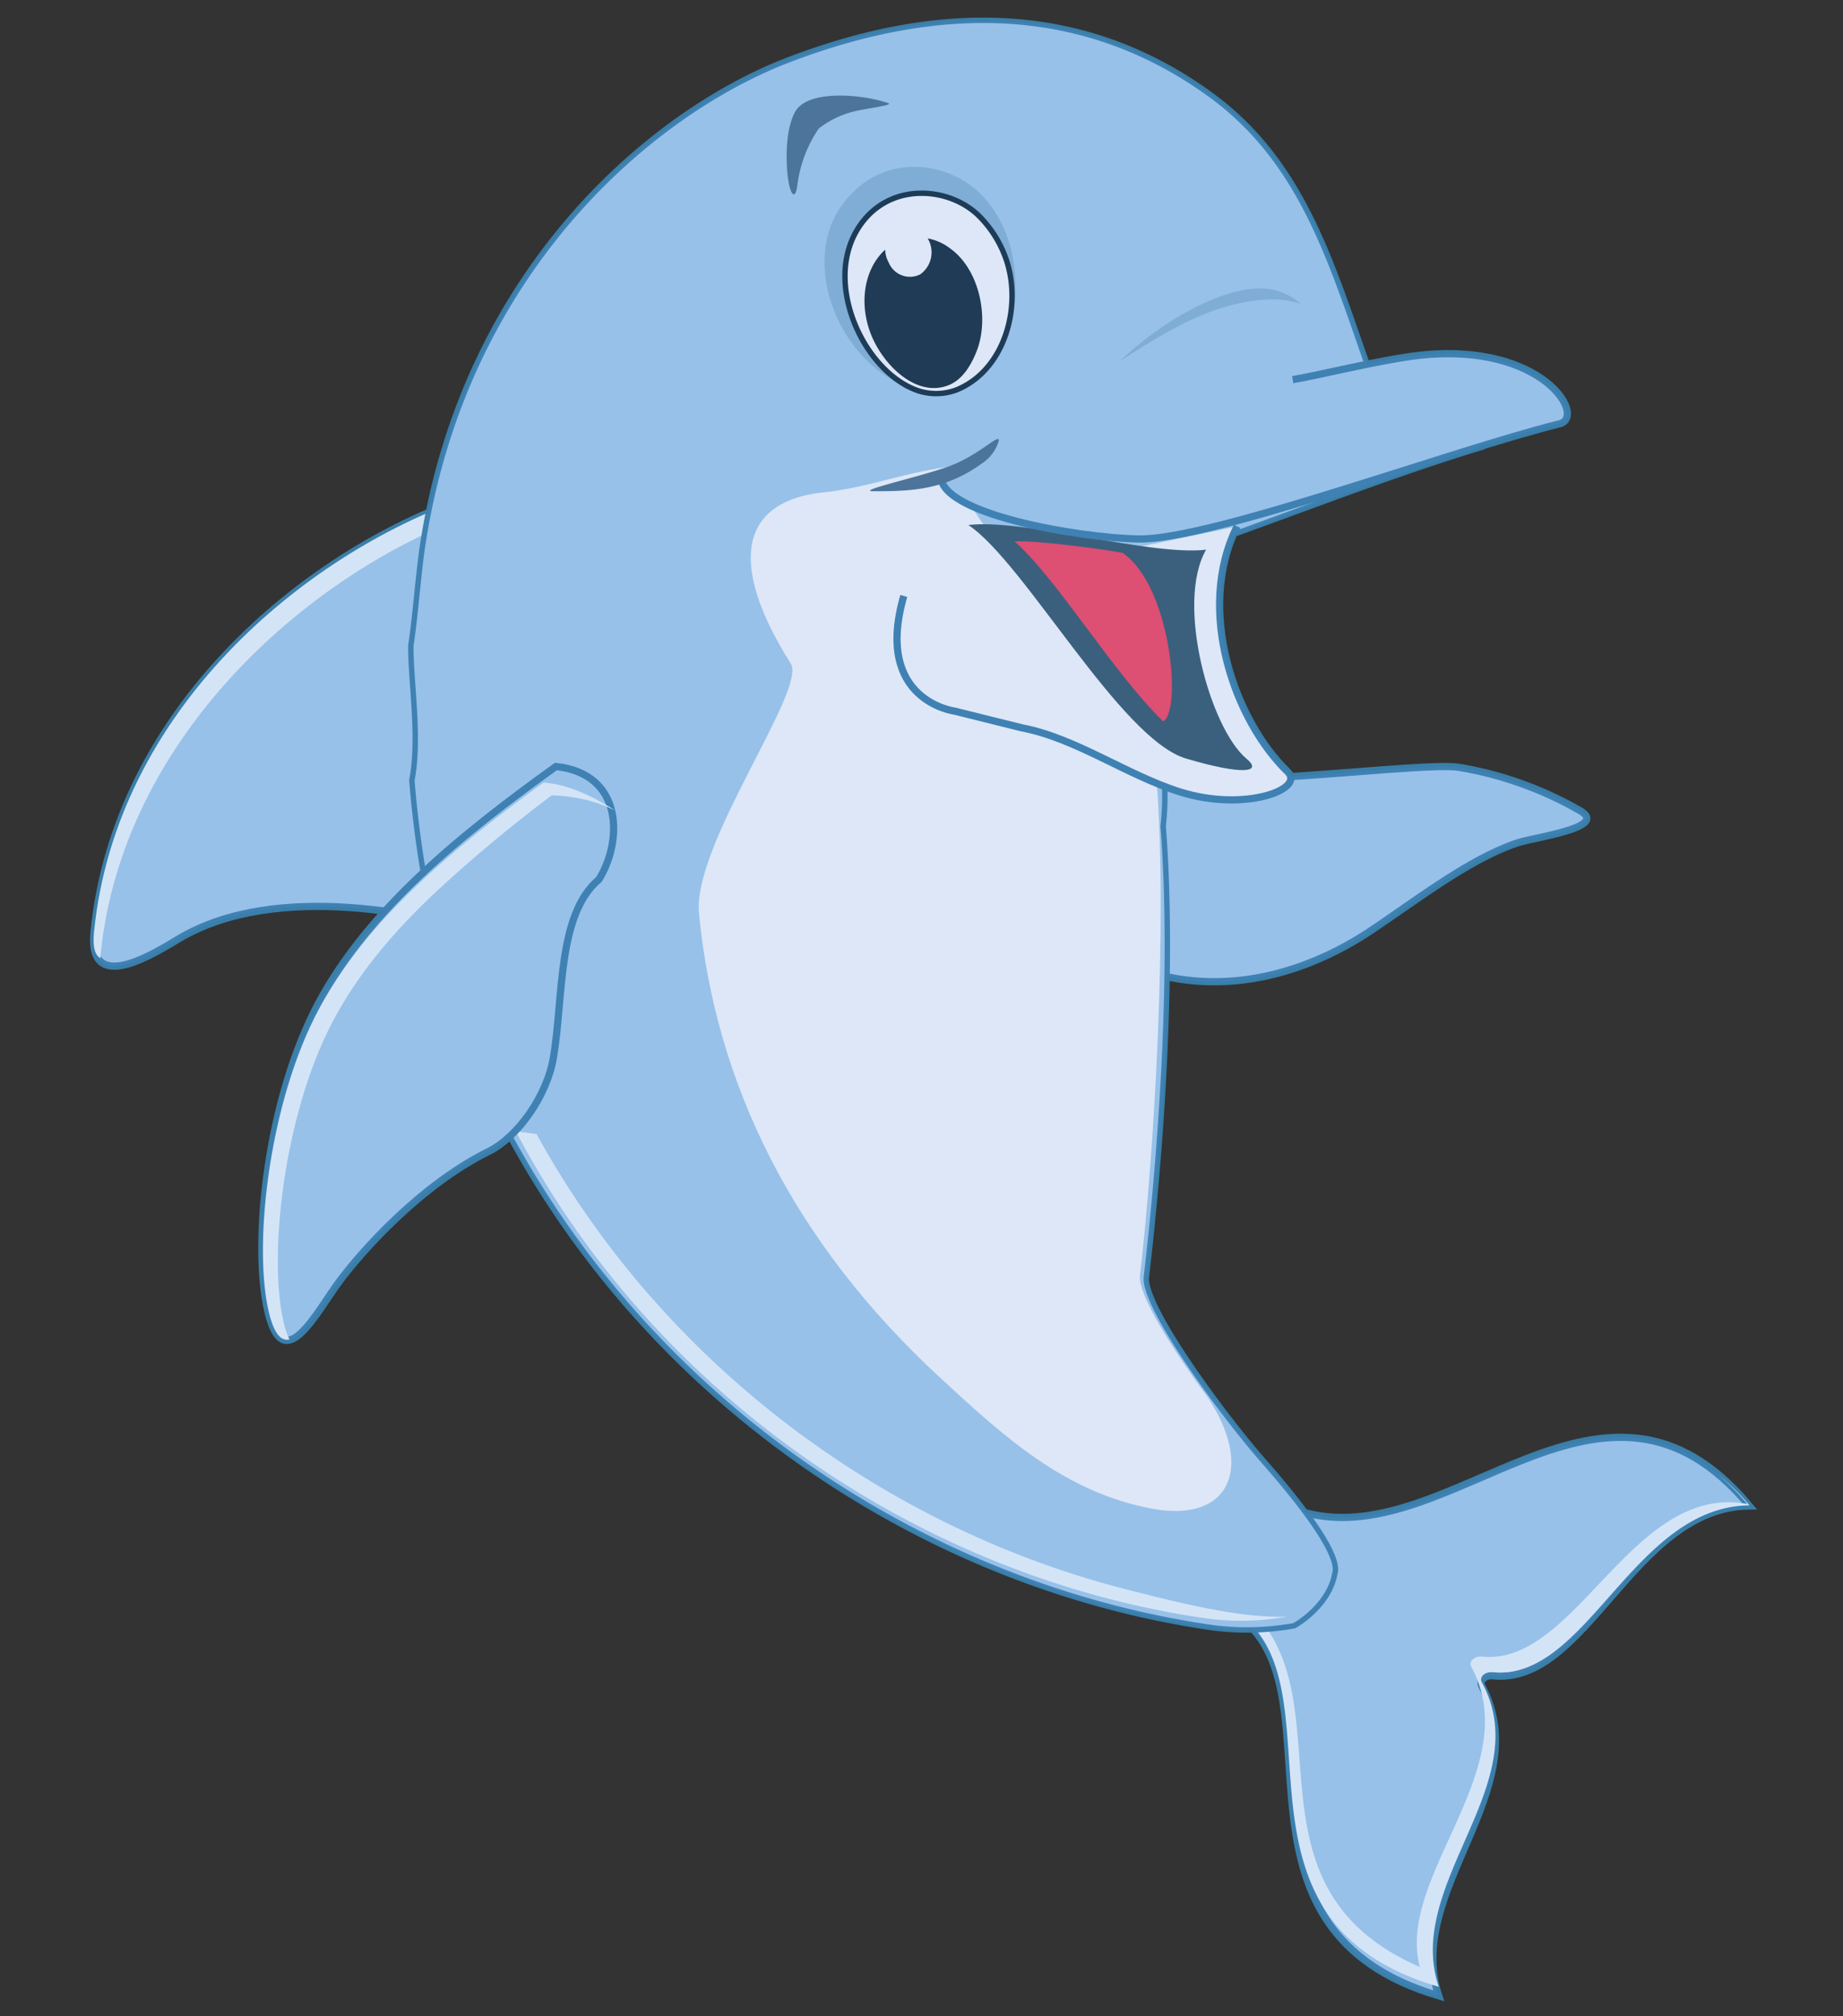 <svg id="Layer_1" data-name="Layer 1" xmlns="http://www.w3.org/2000/svg" viewBox="0 0 256 280"><rect x="0" y="0" width="256" height="280" fill="#333333" stroke="none"/><defs><style>.cls-1,.cls-3{fill:#a8d0ed;}.cls-1,.cls-3,.cls-8{stroke:#397faa;}.cls-1,.cls-3,.cls-6,.cls-8{stroke-miterlimit:10;}.cls-1,.cls-10,.cls-11,.cls-12,.cls-2,.cls-3,.cls-4,.cls-5,.cls-6,.cls-7,.cls-8,.cls-9{fill-rule:evenodd;}.cls-2{fill:#f4fbff;}.cls-3,.cls-6{stroke-width:0.75px;}.cls-4,.cls-6,.cls-8{fill:#fff;}.cls-5{fill:#8bb6d4;}.cls-6{stroke:#0f2938;}.cls-7{fill:#132836;}.cls-9{fill:#355668;}.cls-10{fill:#ff415a;}.cls-11{fill:#4b718c;}.cls-12{fill:#5889d9;opacity:0.2;}</style></defs><path class="cls-1" d="M158.53,107.93c13.47,1.56,39.23-2.17,44.19-1.36a50.31,50.31,0,0,1,16.91,6.1c3.65,2.32-6.5,3.57-9,4.43-6.6,2.28-13.46,7.61-20.17,12.11-5.49,3.68-20.84,12.25-37.7,2.9C153.22,121,150.85,113.74,158.53,107.93Z"/><path class="cls-1" d="M181.52,210.13c20.36,5.15,41.26-25.3,61.48-1-16.16.16-22.6,25-35.66,23.58-1-.1-1.94.63-1.5,1.45,7.65,14.33-10.82,28.38-6,43-30.45-9-14.53-39.39-26.14-51.31Q177.59,218,181.52,210.13Z"/><path class="cls-2" d="M238.52,204.62a33.84,33.84,0,0,1,4.48,4.43c-16.16.16-22.6,24.51-35.66,23.16-1-.1-1.94.62-1.5,1.43,7.65,14.08-10.82,27.87-6,42.26-30.45-8.85-14.53-38.69-26.14-50.4l.68-1.34c12.36,13.32-2.44,38,22.85,49-3.41-12.54,14.79-27.61,7.14-41.68-.44-.81.53-1.53,1.5-1.43,13.06,1.35,20.79-24.14,36.84-21.2A35.14,35.14,0,0,0,238.52,204.62Z"/><path class="cls-1" d="M64.52,69.22C42.27,77,16.11,98.61,13.06,129.46c-.88,8.86,8.47,2.88,11.84.87,13.51-8,34.67-3.47,44.83,0C68.74,111.32,65.51,88.27,64.52,69.22Z"/><path class="cls-2" d="M64.52,69.22C42.27,77,16.11,98.61,13.06,129.46c-.21,2.14.17,3.23.91,3.62,0-.17,0-.34,0-.53C17,102.35,42.7,80,64.65,71.77,64.61,70.92,64.56,70.07,64.52,69.22Z"/><path class="cls-3" d="M179.79,225.76a36.93,36.93,0,0,1-11.31.29c-42.1-6-81.91-33.93-101.07-75-6.15-13.18-9.3-31-10.2-42.71,1.16-5.83-.21-14-.14-18.7.73-4.83,1-10,1.77-14.78C64.9,37.26,90.6,15.57,109.46,8.34c22-8.43,41.72-7.48,58.62,4.76,12.43,9,16.54,22.34,21.58,36.78,1.31,3.76,9.36,8.57,15.75,12.36-13.48,4.14-27,9.56-40.44,14.23l-4.55,27.44c1.08,1.73,1.77,5.1,1.15,10.82,1.6,20.53-.43,46.43-2.33,62.58-.48,4.07,10.6,19.1,16.15,25.43,3.75,4.27,11.08,13,10,15.86C184.92,221.39,182.56,224.12,179.79,225.76Z"/><path class="cls-2" d="M178.81,224.5a36.06,36.06,0,0,1-11,.28c-39.36-5.54-76.66-30.64-96.16-67.68l2.88.39c17.56,32,48.54,54.86,82.4,63.35C163.26,222.44,172.2,224.77,178.81,224.5Z"/><path class="cls-4" d="M115.21,68.29c-12.95,1-13.93,10.33-5.37,23.86,2.28,3.61-13.67,25.14-12.75,34.7,2.29,23.61,13,45.55,33.49,64.47,8.81,8.12,17.35,16,29.61,18.22,10.51,1.89,14.15-5.62,7.5-15.6-.57-.76-1.13-1.54-1.68-2.32h0c-4.23-6-7.94-12.14-7.66-14.54,1.91-16.14,3.89-48.43,2.29-69-10.31-16-19-27.25-29.3-43.19C125.15,65.79,121.4,67.43,115.21,68.29Z"/><path class="cls-5" d="M117,28.41c-6,8.18-.35,21.82,8.9,25.22,4.66,1.72,13-.76,14.66-9,1-4.63.91-12.25-4.24-17.58C131.85,22.42,122.57,20.86,117,28.41Z"/><path class="cls-6" d="M119.12,31.82c-4.61,7.52.59,19,7.55,22.1a8,8,0,0,0,6.35.16c6.77-2.88,9.07-12,6.58-18.5A15.8,15.8,0,0,0,136,30C131.81,25.84,123.22,25.14,119.12,31.82Z"/><path class="cls-7" d="M121.18,46.9c1.85,4.18,6.4,8.42,10.75,6.52,1.61-.7,2.83-2.38,3.71-4.6,1.84-4.63.42-11.43-3.68-14.33a7.16,7.16,0,0,0-9.23.39C119.77,37.83,119.35,42.76,121.18,46.9Z"/><path class="cls-4" d="M124.53,31.55a3.74,3.74,0,0,0-1.09,4.89,3.18,3.18,0,0,0,4.38,1.66,3.74,3.74,0,0,0,1.1-4.88A3.19,3.19,0,0,0,124.53,31.55Z"/><path class="cls-1" d="M77.22,106.44c-12.87,9.25-25.95,19.69-33,32.91S35,172.47,37.18,182s6.76.23,10-4.11,11.33-13.36,20.72-18c3.93-1.95,8.11-7.62,9-13.19,1.37-8.34.53-19.71,6.29-24.57C86.44,116.94,86.73,107.48,77.22,106.44Z"/><path class="cls-2" d="M75.36,108.78l-.09.07,0,0-.85.62,0,0,0,0-.66.48h0l0,0h0l0,0-.18.13c-11.65,8.63-23.19,18.36-29.53,30.53-6.69,12.84-8.85,32.14-6.75,41.4.74,3.26,1.75,4.25,2.9,4a11.58,11.58,0,0,1-.84-2.56c-2.09-9.25.07-28.56,6.76-41.4,3.65-7,9-13.22,15.17-18.87,4.83-4.45,10.09-8.78,15.34-12.73a22.29,22.29,0,0,1,4.23.51h0a18.59,18.59,0,0,1,4.57,1.59c-3.09-2-6.68-3.67-9.92-3.87Z"/><path class="cls-8" d="M171.84,73.1c-5.81,11.66-.29,27,7,34.05,2.57,2.47-6,5.63-14.88,2.84-7.49-2.36-14.52-7.49-22-8.91l-9.33-2.32s-11.3-1.41-7.09-16"/><path class="cls-9" d="M134.51,72.91c7.79,5.18,21.1,29.72,30.24,32.43,7.67,2.28,10.79,2,8.37,0-5-4.18-9.88-21.52-5.59-29C159.65,77.23,142.39,72,134.51,72.91Z"/><path class="cls-10" d="M155.93,76.78c-2.63-.52-12.31-1.79-15-1.59,6,5.3,13.59,18.12,20.65,25C164.23,98.57,162.58,81.27,155.93,76.78Z"/><path class="cls-1" d="M179.56,52.72c2.79-.42,12.39-2.8,17.53-3.37,17.23-1.92,23.33,8.56,19.55,9.5-15.29,3.81-48.47,16.16-58.44,16-8.27-.12-28.4-3.55-27.48-9.08"/><path class="cls-11" d="M131.34,64.93c-4.69,1.57-12.51,3.27-10,3.29,4.8,0,9.84-.06,15-3.83a5.57,5.57,0,0,0,2.39-3.17C138.91,60,135.89,63.4,131.34,64.93Z"/><path class="cls-5" d="M180.69,42.2a13,13,0,0,0-5-.58c-7,.45-13.16,4-20.16,8.56,6-5.75,14.26-10.27,19.71-10.12A8.38,8.38,0,0,1,180.69,42.2Z"/><path class="cls-11" d="M110.75,25.78c-.32,2.44-1.25,1-1.44-2.58-.13-2.46,0-5.41,1.06-7.54,1.67-3.36,9.56-2.55,13-1.34.85.29-3,.73-4.63,1.13a13,13,0,0,0-5,2.39A17.82,17.82,0,0,0,110.75,25.78Z"/><path class="cls-12" d="M243,209.05a34.2,34.2,0,0,0-3.66-3.73c-19.08-16.94-38.69,9.65-57.82,4.81a.3.3,0,0,0,0,.08c-2-2.77-4.42-5.56-6.09-7.47-5.55-6.33-16.63-21.36-16.15-25.43,1.29-11,2.64-26.44,2.87-41.66,13,2.74,23.9-3.46,28.35-6.44,6.71-4.5,13.57-9.83,20.17-12.11,2.5-.86,12.65-2.11,9-4.43a50.31,50.31,0,0,0-16.91-6.1c-2.9-.47-12.92.61-23.44,1.27a1.28,1.28,0,0,0-.4-.69c-7.11-6.84-12.48-21.44-7.52-32.95,11.35-4.08,22.7-8.48,34-12l-.2-.12c4.33-1.33,8.26-2.48,11.43-3.27,3.78-.94-2.32-11.42-19.55-9.5-1.94.21-4.52.69-7.12,1.22a4.19,4.19,0,0,1-.31-.69c-5-14.44-9.15-27.77-21.58-36.78C151.19.86,131.43-.09,109.46,8.34c-18.23,7-42.85,27.49-49.94,62.84-21,9.07-43.64,29.72-46.46,58.28a7.43,7.43,0,0,0-.05.78.41.41,0,0,0,0,.11,5.22,5.22,0,0,0,0,.56c.28,6.7,8.72,1.31,11.89-.58,8.12-4.83,19-5.11,28.6-3.8a63.1,63.1,0,0,0-9.24,12.82c-5.29,10-7.88,23.79-7.88,34.05a40,40,0,0,0,.77,8.73c.66,3,1.56,4,2.57,4,2.3.22,5.19-5.22,7.43-8.24,3.21-4.34,11.33-13.36,20.72-18a12.54,12.54,0,0,0,2.93-2.09c20.2,37.35,57.91,62.62,97.68,68.26a40,40,0,0,0,5.6.29c10.8,12.22-4.33,41.94,25.74,50.84q-.23-.71-.39-1.41l.39.13a16.1,16.1,0,0,1-.79-4.53c.36-10.05,8.72-19.87,8.68-29.75a15.22,15.22,0,0,0-1.87-8,.88.88,0,0,1-.05-.15,1.49,1.49,0,0,1,1.55-.78c13.06,1.37,19.5-23.42,35.66-23.58l-.07-.08Z"/></svg>